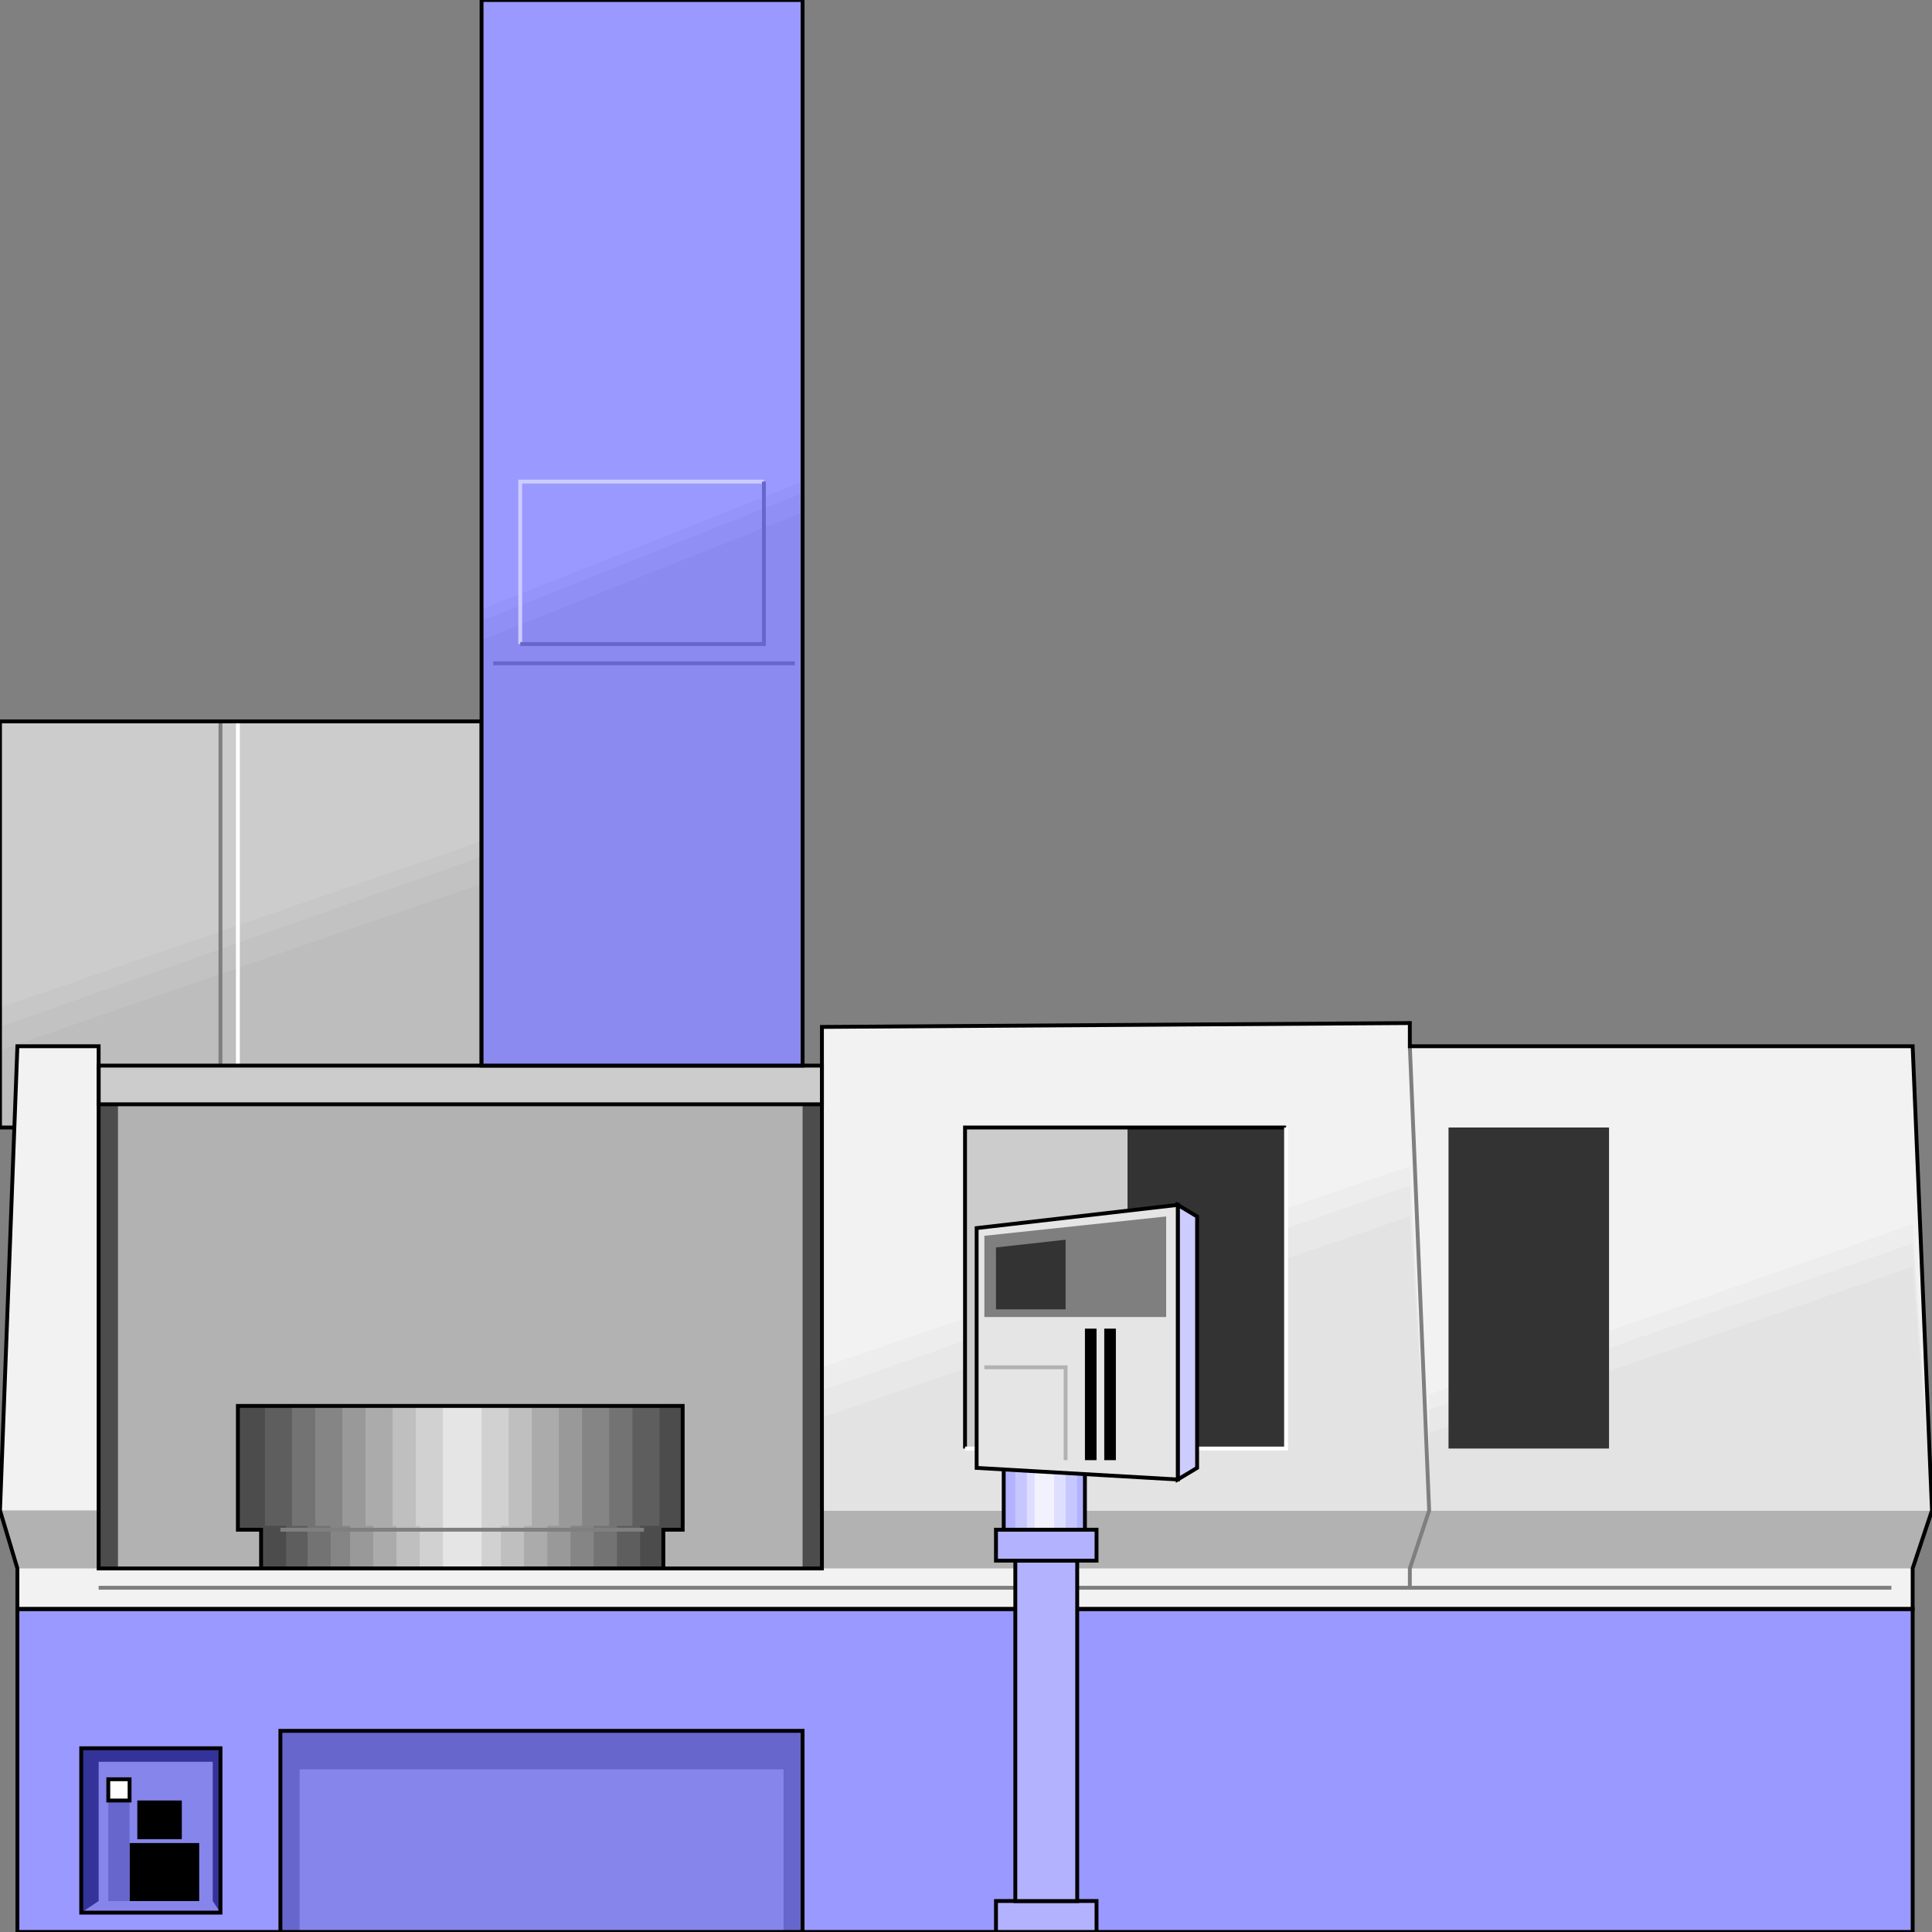 <svg width="150" height="150" viewBox="0 0 150 150" fill="none" xmlns="http://www.w3.org/2000/svg">
<rect x="0" y="0" width="150" height="150" fill="#808080" stroke="none"/>
<g clip-path="url(#clip0_2109_196715)">
<path d="M0 56.008H37.387V87.539H0V56.008Z" fill="#CCCCCC"/>
<path d="M0 78.225L37.387 65.312V87.535H0V78.225Z" fill="#C7C7C7"/>
<path d="M0 79.729L37.387 66.516V87.537H0V79.729Z" fill="#C2C2C2"/>
<path d="M0 81.53L37.387 68.617V87.536H0V81.53Z" fill="#BDBDBD"/>
<path d="M17.117 56.008V82.734" stroke="#7F7F7F" stroke-width="0.3"/>
<path d="M18.469 56.008V82.734" stroke="white" stroke-width="0.3"/>
<path d="M0 56.008H37.387V87.539H0V56.008Z" stroke="black" stroke-width="0.3"/>
<path d="M7.657 85.734H64.114V121.77H7.657V85.734Z" fill="#4C4C4C"/>
<path d="M1.352 124.922H148.499V149.997H1.352V124.922Z" fill="#9999FF"/>
<path d="M60.81 149.998V137.386H23.273V149.998H21.771V134.383H62.312V149.998H60.81Z" fill="#6666CC"/>
<path d="M21.771 149.998V134.383H62.312V149.998" stroke="black" stroke-width="0.3"/>
<path d="M1.351 81.231H7.658V121.772H63.814V79.73L109.459 79.43V81.231H148.499L150 117.268L148.499 121.772V124.925H1.351V121.772L0 117.268L1.351 81.231Z" fill="#F2F2F2"/>
<path d="M23.273 137.391H60.811V150.003H23.273V137.391Z" fill="#8585EB"/>
<path d="M1.352 124.922H148.499V149.997H1.352V124.922Z" stroke="black" stroke-width="0.3"/>
<path d="M0 117.266H7.658V121.77H1.351L0 117.266Z" fill="#B2B2B2"/>
<path d="M150 117.266L148.498 121.77H63.813V117.266H150Z" fill="#B2B2B2"/>
<path d="M9.159 85.734H62.312V121.77H9.159V85.734Z" fill="#B2B2B2"/>
<path d="M7.657 82.734H63.813V85.737H7.657V82.734Z" fill="#CCCCCC" stroke="black" stroke-width="0.3"/>
<path d="M110.961 108.26L148.498 95.047L150 117.269H110.961V108.26Z" fill="#EDEDED"/>
<path d="M63.813 106.155L109.459 90.539L110.961 117.266H63.813V106.155Z" fill="#EDEDED"/>
<path d="M110.961 109.46L148.498 96.547L150 117.268H110.961V109.46Z" fill="#E8E8E8"/>
<path d="M63.813 107.955L109.459 92.039L110.961 117.264H63.813V107.955Z" fill="#E8E8E8"/>
<path d="M110.961 111.264L148.498 98.352L150 117.27H110.961V111.264Z" fill="#E3E3E3"/>
<path d="M63.813 110.061L109.459 94.445L110.961 117.268H63.813V110.061Z" fill="#E3E3E3"/>
<path d="M7.657 123.273H146.846" stroke="#7F7F7F" stroke-width="0.3"/>
<path d="M109.459 81.234L110.96 117.27L109.459 121.775V123.276" stroke="#7F7F7F" stroke-width="0.3"/>
<path d="M1.351 81.231H7.658V121.772H63.814V79.73L109.459 79.43V81.231H148.498L150 117.268L148.498 121.772V124.925H1.351V121.772L0 117.268L1.351 81.231Z" stroke="black" stroke-width="0.3"/>
<path d="M37.388 0H62.313V82.733H37.388V0Z" fill="#9999FF"/>
<path d="M37.388 47.3L62.313 37.391V82.736H37.388V47.3Z" fill="#9494FA"/>
<path d="M37.388 48.199L62.313 38.289V82.734H37.388V48.199Z" fill="#8F8FF5"/>
<path d="M37.388 49.699L62.313 39.789V82.732H37.388V49.699Z" fill="#8A8AF0"/>
<path d="M37.388 0H62.313V82.733H37.388V0Z" stroke="black" stroke-width="0.3"/>
<path d="M18.469 109.156H53.003V118.766H51.502V121.769H20.271V118.766H18.469V109.156Z" fill="#4C4C4C"/>
<path d="M20.57 109.156H51.201V118.466H49.699V121.769H22.222V118.466H20.57V109.156Z" fill="#5E5E5E"/>
<path d="M22.673 109.156H49.099V118.466H47.898V121.769H23.874V118.466H22.673V109.156Z" fill="#737373"/>
<path d="M24.475 109.156H47.297V118.466H46.096V121.769H25.676V118.466H24.475V109.156Z" fill="#858585"/>
<path d="M26.576 109.156H45.195V118.466H44.294V121.769H27.177V118.466H26.576V109.156Z" fill="#999999"/>
<path d="M28.378 109.156H43.393V118.466H42.492V121.769H28.979V118.466H28.378V109.156Z" fill="#ABABAB"/>
<path d="M30.48 109.156H41.291V118.466H40.691V121.769H30.781V118.466H30.48V109.156Z" fill="#BFBFBF"/>
<path d="M32.282 109.156H39.489V118.466H38.889V121.769H32.583V118.466H32.282V109.156Z" fill="#D1D1D1"/>
<path d="M34.385 109.156H37.388V118.766V121.769H34.385V118.766V109.156Z" fill="#E5E5E5"/>
<path d="M18.469 109.156H53.003V118.766H51.502V121.769H20.271V118.766H18.469V109.156Z" stroke="black" stroke-width="0.3"/>
<path d="M21.771 118.766H50" stroke="#7F7F7F" stroke-width="0.3"/>
<path d="M6.307 135.734H17.117V148.497H6.307V135.734Z" fill="#8585EB"/>
<path d="M10.06 143.094H15.466V147.598H10.06V143.094Z" fill="black"/>
<path d="M10.661 139.789H14.115V142.792H10.661V139.789Z" fill="black"/>
<path d="M8.408 139.789H10.06V147.597H8.408V139.789Z" fill="#6666CC"/>
<path d="M8.408 139.792H10.06V138.141H8.408V139.792Z" fill="white" stroke="black" stroke-width="0.3"/>
<path d="M6.307 135.734H17.117V148.497L16.517 147.596V136.785H7.658V147.596L6.307 148.497V135.734Z" fill="#333399"/>
<path d="M6.307 135.734H17.117V148.497H6.307V135.734Z" stroke="black" stroke-width="0.3"/>
<path d="M112.463 87.539H124.925V112.464H112.463V87.539Z" fill="#333333"/>
<path d="M87.537 87.539H99.849V112.464H87.537V87.539Z" fill="#333333"/>
<path d="M74.925 87.539H87.537V112.464H74.925V87.539Z" fill="#CCCCCC"/>
<path d="M74.925 112.464V87.539H99.85" stroke="black" stroke-width="0.3"/>
<path d="M99.85 87.539V112.464H74.925" stroke="white" stroke-width="0.3"/>
<path d="M77.327 147.594H85.135V149.996H77.327V147.594Z" fill="#B2B2FF" stroke="black" stroke-width="0.3"/>
<path d="M78.829 121.172H83.634V147.598H78.829V121.172Z" fill="#B2B2FF" stroke="black" stroke-width="0.3"/>
<path d="M77.327 118.766H85.135V121.168H77.327V118.766Z" fill="#B2B2FF" stroke="black" stroke-width="0.3"/>
<path d="M91.441 93.547L92.943 94.448V113.967L91.441 114.868V93.547Z" fill="#CCCCFF" stroke="black" stroke-width="0.3"/>
<path d="M77.928 113.961H84.234V118.766H77.928V113.961Z" fill="#B2B2FF"/>
<path d="M78.829 113.961H83.634V118.766H78.829V113.961Z" fill="#C7C7FF"/>
<path d="M79.73 113.961H82.733V118.766H79.73V113.961Z" fill="#DEDEFF"/>
<path d="M80.33 113.961H81.832V118.766H80.33V113.961Z" fill="#F2F2FF"/>
<path d="M77.928 113.961H84.234V118.766H77.928V113.961Z" stroke="black" stroke-width="0.3"/>
<path d="M75.826 113.967V95.349L91.442 93.547V114.868L75.826 113.967Z" fill="#E5E5E5" stroke="black" stroke-width="0.3"/>
<path d="M76.427 95.947V102.253H90.541V94.445L76.427 95.947Z" fill="#7F7F7F"/>
<path d="M77.327 96.851V101.655H82.733V96.25L77.327 96.851Z" fill="#333333"/>
<path d="M84.234 103.156H85.135V113.366H84.234V103.156Z" fill="black"/>
<path d="M85.735 103.156H86.636V113.366H85.735V103.156Z" fill="black"/>
<path d="M82.733 113.363V106.156H76.427" stroke="#B2B2B2" stroke-width="0.3"/>
<path d="M40.391 50.003V37.391H59.309" stroke="#CCCCFF" stroke-width="0.3"/>
<path d="M40.391 50.003H59.309V37.391" stroke="#6666CC" stroke-width="0.3"/>
<path d="M38.288 51.5H61.712" stroke="#6666CC" stroke-width="0.3"/>
</g>
<defs>
<clipPath id="clip0_2109_196715">
<rect width="150" height="150" fill="white"/>
</clipPath>
</defs>
</svg>
